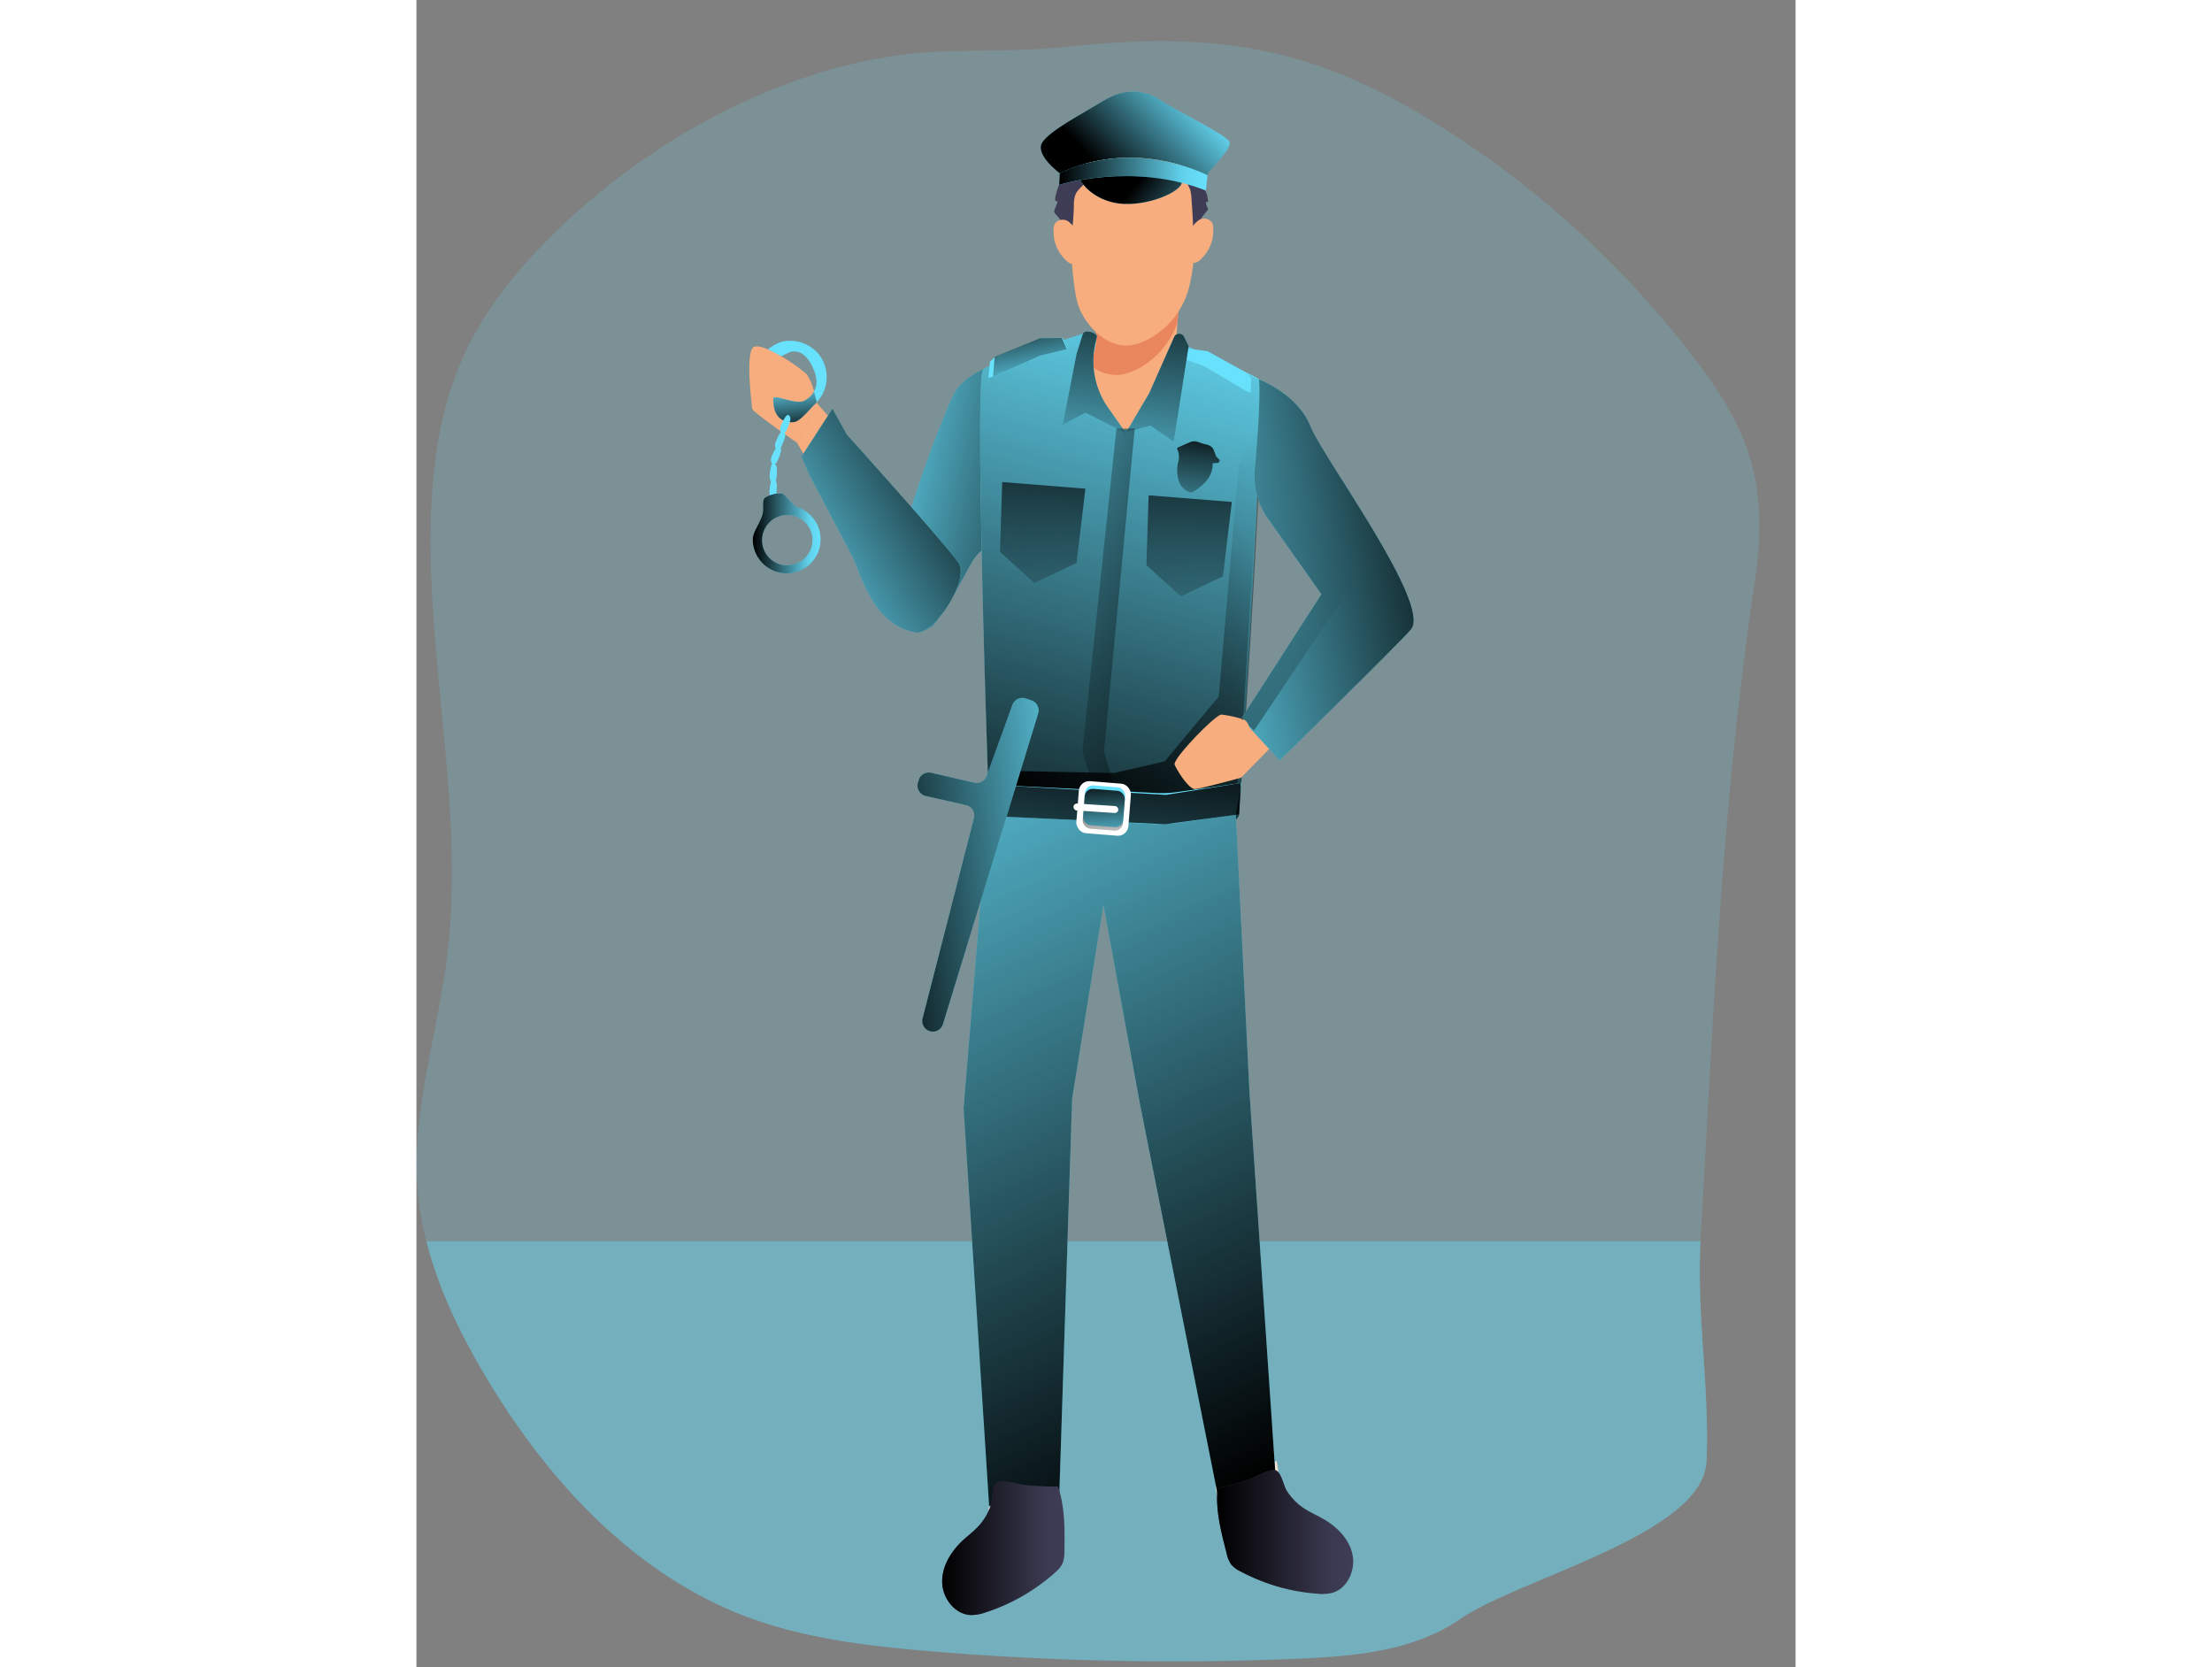 <svg id="Layer_1" data-name="Layer 1" xmlns="http://www.w3.org/2000/svg" xmlns:xlink="http://www.w3.org/1999/xlink" viewBox="0 0 287.88 348.01" width="406" height="306" class="illustration styles_illustrationTablet__1DWOa"><rect x="0" y="0" width="287.88" height="348.01" fill="#808080" stroke="none"/><defs><linearGradient id="linear-gradient" x1="211.84" y1="38.46" x2="232.51" y2="18.49" gradientUnits="userSpaceOnUse"><stop offset="0.01"></stop><stop offset="0.83" stop-opacity="0.07"></stop><stop offset="1" stop-opacity="0"></stop></linearGradient><linearGradient id="linear-gradient-2" x1="191.57" y1="201.13" x2="236.03" y2="42.05" xlink:href="#linear-gradient"></linearGradient><linearGradient id="linear-gradient-3" x1="216.02" y1="113.86" x2="149.79" y2="99.73" xlink:href="#linear-gradient"></linearGradient><linearGradient id="linear-gradient-4" x1="247.03" y1="310.84" x2="146.3" y2="112.15" xlink:href="#linear-gradient"></linearGradient><linearGradient id="linear-gradient-5" x1="217.54" y1="40.2" x2="239.3" y2="56.64" xlink:href="#linear-gradient"></linearGradient><linearGradient id="linear-gradient-6" x1="290.17" y1="112.54" x2="208.55" y2="127.48" xlink:href="#linear-gradient"></linearGradient><linearGradient id="linear-gradient-7" x1="189.11" y1="167.72" x2="261.41" y2="115.53" xlink:href="#linear-gradient"></linearGradient><linearGradient id="linear-gradient-8" x1="4653.86" y1="328.51" x2="4657.53" y2="346.97" gradientTransform="matrix(-0.99, -0.12, -0.12, 0.99, 4830.13, 289.78)" xlink:href="#linear-gradient"></linearGradient><linearGradient id="linear-gradient-9" x1="201.96" y1="38.04" x2="232.88" y2="38.04" xlink:href="#linear-gradient"></linearGradient><linearGradient id="linear-gradient-10" x1="189.68" y1="95.01" x2="133.06" y2="128.7" xlink:href="#linear-gradient"></linearGradient><linearGradient id="linear-gradient-11" x1="226.51" y1="54" x2="217.13" y2="121.04" xlink:href="#linear-gradient"></linearGradient><linearGradient id="linear-gradient-12" x1="214.75" y1="52.36" x2="205.38" y2="119.4" xlink:href="#linear-gradient"></linearGradient><linearGradient id="linear-gradient-13" x1="125.62" y1="63.4" x2="129.67" y2="83.78" xlink:href="#linear-gradient"></linearGradient><linearGradient id="linear-gradient-14" x1="186.33" y1="129.81" x2="121.03" y2="128.19" xlink:href="#linear-gradient"></linearGradient><linearGradient id="linear-gradient-15" x1="147.24" y1="148.81" x2="134.04" y2="252.67" xlink:href="#linear-gradient"></linearGradient><linearGradient id="linear-gradient-16" x1="-764.61" y1="-9.57" x2="-764.27" y2="8.51" gradientTransform="matrix(0.69, -0.07, 0.05, 0.92, 737.96, 119.42)" xlink:href="#linear-gradient"></linearGradient><linearGradient id="linear-gradient-17" x1="171.71" y1="150.48" x2="173.25" y2="149.37" xlink:href="#linear-gradient"></linearGradient><linearGradient id="linear-gradient-19" x1="132.5" y1="83.09" x2="127.99" y2="136.24" xlink:href="#linear-gradient"></linearGradient><linearGradient id="linear-gradient-20" x1="163.07" y1="85.87" x2="158.56" y2="139.02" xlink:href="#linear-gradient"></linearGradient><linearGradient id="linear-gradient-21" x1="232.01" y1="89.93" x2="228.66" y2="112.63" xlink:href="#linear-gradient"></linearGradient><linearGradient id="linear-gradient-22" x1="158.97" y1="185.28" x2="219.41" y2="177.99" xlink:href="#linear-gradient"></linearGradient><linearGradient id="linear-gradient-23" x1="147.63" y1="92.8" x2="146.13" y2="79.72" xlink:href="#linear-gradient"></linearGradient><linearGradient id="linear-gradient-24" x1="137.99" y1="113.03" x2="152.14" y2="113.03" xlink:href="#linear-gradient"></linearGradient><linearGradient id="linear-gradient-25" x1="234.92" y1="321.47" x2="263.36" y2="321.47" xlink:href="#linear-gradient"></linearGradient><linearGradient id="linear-gradient-26" x1="177.58" y1="324.87" x2="203.08" y2="324.87" xlink:href="#linear-gradient"></linearGradient></defs><title>Police</title><path d="M335.81,260.85c-.86,15.27,1.95,30.57,1.28,45.85s-38.87,24.3-51.51,33c-9.65,6.65-22,7.71-33.71,8.22a609.46,609.46,0,0,1-77-1.57c-13.14-1.1-26.4-2.68-38.7-7.39-23.39-9-41.29-28.61-54.06-50.16-5.2-8.77-9.76-18.13-12.24-28A64.76,64.76,0,0,1,68,249.6c-1.18-16,4.1-31.79,6.13-47.76,3.79-29.74-3.79-59.76-3.37-89.74.18-12.16,1.72-24.51,6.66-35.62,4.6-10.36,12-19.28,20.16-27.11,18.85-18,43.78-32.09,69.82-36,11.67-1.78,24-.58,36-1.89,15.19-1.66,30.74-2,45.65,1.83,12.66,3.27,24.42,9.41,35.36,16.56a203.18,203.18,0,0,1,49.28,45.49c5.3,6.83,10.24,14.17,12.63,22.49s2.09,17,.82,25.41c-6.85,45.55-8.67,91.48-11.31,137.47Z" transform="translate(-67.79 -1.69)" fill="#68e1fd" opacity="0.18" style="isolation: isolate;"></path><path d="M337.09,306.7c-.66,15.34-38.87,24.3-51.51,33-9.65,6.65-22,7.71-33.71,8.22a609.46,609.46,0,0,1-77-1.57c-13.14-1.1-26.4-2.68-38.7-7.39-23.39-9-41.29-28.61-54.06-50.16-5.2-8.77-9.76-18.13-12.24-28h266C335,276.12,337.76,291.42,337.09,306.7Z" transform="translate(-67.79 -1.69)" fill="#68e1fd" opacity="0.38" style="isolation: isolate;"></path><path d="M202.07,37.86s-5.32-3.93-3.63-6.47,8.27-5.91,12.66-8.61,8.44-2.53,12-.17,13.51,7.1,14.35,8.62-4.39,5.87-4.56,7.05S202.07,37.86,202.07,37.86Z" transform="translate(-67.79 -1.69)" fill="#68e1fd"></path><path d="M202.07,37.86s-5.32-3.93-3.63-6.47,8.27-5.91,12.66-8.61,8.44-2.53,12-.17,13.51,7.1,14.35,8.62-4.39,5.87-4.56,7.05S202.07,37.86,202.07,37.86Z" transform="translate(-67.79 -1.69)" fill="url(#linear-gradient)"></path><path d="M226.47,73.05s15.52,6.44,17.2,7.84c1.5,1.25-3.83,86.6-4.15,90.79s-23.13,4.86-33,3a108,108,0,0,1-19.25-5.89s-3.12-88.44-1.18-90,20.82-7.43,20.82-7.43Z" transform="translate(-67.79 -1.69)" fill="#68e1fd"></path><path d="M239.52,171.68c-.32,4.19-23.13,4.86-33,3a107.46,107.46,0,0,1-19.25-5.88s-1-27.55-1.49-52.17c-.41-19.49-.55-37.14.31-37.83,1.94-1.57,20.82-7.43,20.82-7.43L226.47,73s15.9,6.88,17.58,8.28C245.54,82.58,239.84,167.49,239.52,171.68Z" transform="translate(-67.79 -1.69)" fill="url(#linear-gradient-2)"></path><path d="M185.78,116.6a9.68,9.68,0,0,0-2,2.39c-1.41,2.46-6.4,11.86-8.34,13.42s-5.17,1.84-7.86-4.84,10.85-41.18,12.66-44.12,5.82-4.68,5.82-4.68C185.23,79.46,185.37,97.11,185.78,116.6Z" transform="translate(-67.79 -1.69)" fill="#68e1fd"></path><path d="M185.78,116.6a9.68,9.68,0,0,0-2,2.39c-1.41,2.46-6.4,11.86-8.34,13.42s-5.17,1.84-7.86-4.84,10.85-41.18,12.66-44.12,5.82-4.68,5.82-4.68C185.23,79.46,185.37,97.11,185.78,116.6Z" transform="translate(-67.79 -1.69)" fill="url(#linear-gradient-3)"></path><path d="M200.48,312.3s1.71,11.26.79,12.55-6.34.85-9.67.12-4.14-5.05-4.14-5.05l-.23-3.56Z" transform="translate(-67.79 -1.69)" fill="#f1dfce"></path><path d="M247.37,306.62s2.44,15.71,1.64,17.08-6.79-2-10.18-2.4-3.69-5.86-3.69-5.86l-.57-3.51Z" transform="translate(-67.79 -1.69)" fill="#f1dfce"></path><path d="M227.1,64.67s-1.26,9.13-.26,12.5-3.63,13.5-10.51,14.12-7.93-11.07-8.05-12.45,2.2-5.34,1.2-8.72S226,60.61,227.1,64.67Z" transform="translate(-67.79 -1.69)" fill="#f7ad7e"></path><path d="M209.48,70.12c.78,2.61-.57,6.82-1,7.83a8.7,8.7,0,0,0,5.89,2c4.13-.37,10-4.36,12.2-10.8,0-.11.07-.24.11-.36.19-2.3.44-4.11.44-4.11C226,60.61,208.49,66.75,209.48,70.12Z" transform="translate(-67.79 -1.69)" fill="#e9865d"></path><path d="M254.43,123.88" transform="translate(-67.79 -1.69)" fill="none" stroke="#000" stroke-miterlimit="10" stroke-width="0.6"></path><path d="M238.83,171.74l2.84,57.79,5.44,80.09S244,313.37,235,313.49L218.79,232l-7.59-41.42L204.66,231l-2.73,84.15s-6.35.13-14.6.88L182,233l5.29-64.24Z" transform="translate(-67.79 -1.69)" fill="#68e1fd"></path><path d="M238.83,171.74l2.84,57.79,5.44,80.09S244,313.37,235,313.49L218.79,232l-7.59-41.42L204.66,231l-2.73,84.15s-6.35.13-14.6.88L182,233l5.29-64.24Z" transform="translate(-67.79 -1.69)" fill="url(#linear-gradient-4)"></path><path d="M228.67,63c-2.19,6.44-8.06,10.43-12.19,10.8s-8.62-3.38-10.43-8.07S204,43.07,204,43.07a7.36,7.36,0,0,1,.69-3.48,10.14,10.14,0,0,1,2.93-3.8,36.52,36.52,0,0,1,19.92.44A9.73,9.73,0,0,1,230,39.34a5.64,5.64,0,0,1,.27,1.32C230.84,45,230.6,57.4,228.67,63Z" transform="translate(-67.79 -1.69)" fill="#f7ad7e"></path><path d="M201.18,43.57l.46.24-.59,1.49a1.18,1.18,0,0,0-.12.64,1.29,1.29,0,0,0,.36.54,13.08,13.08,0,0,1,3.06,5.5,56.36,56.36,0,0,0,.68-7.45,5.71,5.71,0,0,1,.37-2.33c.66-1.38,2.46-2.21,2.51-3.74,0-.19,0-.43-.24-.49a.5.5,0,0,0-.27,0c-1.48.31-3.84.67-5.06,1.62C201.85,40,200.84,43.39,201.18,43.57Z" transform="translate(-67.79 -1.69)" fill="#3f3d56"></path><path d="M203.81,47.88a2.06,2.06,0,0,0-2.72.44,3.06,3.06,0,0,0-.3,1.7,11.36,11.36,0,0,0,.15,1.74,8.34,8.34,0,0,0,2.24,4.07,3.52,3.52,0,0,0,.91.77,1.48,1.48,0,0,0,1.16.11,2,2,0,0,0,1-1.66,8.68,8.68,0,0,0-.38-4.29A5.73,5.73,0,0,0,203.81,47.88Z" transform="translate(-67.79 -1.69)" fill="#f7ad7e"></path><path d="M206.18,39s1.82,3.82,7.26,5,13.24-1.73,14.08-4S210.65,33.56,206.18,39Z" transform="translate(-67.79 -1.69)" fill="#68e1fd"></path><path d="M206.18,39s1.82,3.82,7.26,5,13.24-1.73,14.08-4S210.65,33.56,206.18,39Z" transform="translate(-67.79 -1.69)" fill="url(#linear-gradient-5)"></path><path d="M178,127.93s5-4.29-1.09-12.08-25.56-30.06-25.56-30.06l-4.1,8.36S163,120.71,167.72,129C170.86,134.5,178,127.93,178,127.93Z" transform="translate(-67.79 -1.69)" fill="#f7ad7e"></path><path d="M151.39,85.79l-4.1,8.36s-9.36-6.47-9.42-7.15-1.31-10.4,0-12.56c.44-.74,1.76-.48,3.35.21A28.18,28.18,0,0,1,144,76.09a38.21,38.21,0,0,1,5.21,3.66,11.33,11.33,0,0,1,1.59,3.68c.3,1,.52,1.89.6,2.22A1.31,1.31,0,0,1,151.39,85.79Z" transform="translate(-67.79 -1.69)" fill="#f7ad7e"></path><polygon points="188.65 127.13 172.17 150.02 172.14 162.32 200.17 133.81 188.65 127.13" fill="#f7ad7e"></polygon><path d="M243.67,80.89s8,3,10.72,9.74,25.35,37.2,21,42.45c-2.21,2.65-27.41,27.35-27.41,27.35l-8-8.71,16.72-26L245.56,110a15.54,15.54,0,0,1-2.78-10.34C243.33,93.65,244,84.49,243.67,80.89Z" transform="translate(-67.79 -1.69)" fill="#68e1fd"></path><path d="M243.67,80.89s8,3,10.72,9.74,25.35,37.2,21,42.45c-2.21,2.65-27.41,27.35-27.41,27.35l-8-8.71,16.72-26L245.56,110a15.54,15.54,0,0,1-2.78-10.34C243.33,93.65,244,84.49,243.67,80.89Z" transform="translate(-67.79 -1.69)" fill="url(#linear-gradient-6)"></path><path d="M263.93,122.46l-21.3,31.72-2.3-2.12.06-1,16.29-25.29-13.56-19.49L240.39,151l-.43.67.37.35-.37,6.11-1.21,10.77L187.86,166l-.35-3.47,25.88.52,10.6-2.43,11.28-13.55,4.17-48.28,3.88-7.24,0,2.3a15.42,15.42,0,0,1,.71-2.41Z" transform="translate(-67.79 -1.69)" fill="url(#linear-gradient-7)"></path><path d="M240,151.72a23.93,23.93,0,0,0-4.18-.87c-1.25,0-10.24,9.26-9.76,10.46s3,5.21,4.31,5.09,9.6-2.38,9.6-2.38S244.15,152.58,240,151.72Z" transform="translate(-67.79 -1.69)" fill="#f7ad7e"></path><polygon points="174.21 78.88 174.16 81.94 173.15 81.6 173.28 77.82 174.21 78.88" fill="#68e1fd"></polygon><polygon points="164.62 76.53 173.15 81.6 173.28 77.82 165.16 73.31 161.1 72.78 159.89 74.78 164.62 76.53" fill="#68e1fd"></polygon><polygon points="164.57 76.46 173.1 81.54 173.23 77.75 165.11 73.25 161.05 72.72 159.84 74.71 164.57 76.46" fill="url(#linear-gradient-8)"></polygon><path d="M229.59,43.38c.18,2.38.31,4.77.37,7.16a14.78,14.78,0,0,1,2.86-4.83.67.67,0,0,0,.2-.38.64.64,0,0,0-.11-.3,2.43,2.43,0,0,1-.29-1.21.49.49,0,0,0,.41,0,5.7,5.7,0,0,0-.48-2.15,2.49,2.49,0,0,0-.67-1,3,3,0,0,0-1-.45l-1.94-.62a.4.4,0,0,0-.37,0c-.07.06.67,1.44.73,1.67A10.25,10.25,0,0,1,229.59,43.38Z" transform="translate(-67.79 -1.69)" fill="#3f3d56"></path><path d="M202.07,37.86,202,40.27s15.39-4.8,30.58,1.2l.34-3.19S217.86,30.29,202.07,37.86Z" transform="translate(-67.79 -1.69)" fill="#68e1fd"></path><path d="M232.88,38.28l-.35,3.19q-1.12-.45-2.25-.81c-10.56-3.46-20.85-2.07-25.59-1.07-1.74.37-2.73.68-2.73.68l.11-2.41a33.66,33.66,0,0,1,5.55-2.07,36.52,36.52,0,0,1,19.92.44A31.17,31.17,0,0,1,232.88,38.28Z" transform="translate(-67.79 -1.69)" fill="url(#linear-gradient-9)"></path><path d="M231.1,47.65a2.06,2.06,0,0,1,2.72.44,2.94,2.94,0,0,1,.29,1.69,10.24,10.24,0,0,1-.14,1.75,8.42,8.42,0,0,1-2.24,4.07,3.52,3.52,0,0,1-.92.76,1.43,1.43,0,0,1-1.16.12,2,2,0,0,1-1-1.66,8.57,8.57,0,0,1,.38-4.29A5.62,5.62,0,0,1,231.1,47.65Z" transform="translate(-67.79 -1.69)" fill="#f7ad7e"></path><path d="M154.63,87l-6.48,10,1.62,3.71s3.65,7,9,17.13c1.75,3.31,4,14.15,13.2,15.87,3.7.69,11.46-10.89,8.92-14.59s-23.28-26.75-23.28-26.75Z" transform="translate(-67.79 -1.69)" fill="#68e1fd"></path><path d="M154.63,87l-6.48,10,1.62,3.71s3.65,7,9,17.13c1.75,3.31,4,14.15,13.2,15.87,3.7.69,11.46-10.89,8.92-14.59s-23.28-26.75-23.28-26.75Z" transform="translate(-67.79 -1.69)" fill="url(#linear-gradient-10)"></path><path d="M226,71.93l-5.29,11.91-4.78,8.08L221,90.53l4.87,3.39,3.12-20-1-2A1.15,1.15,0,0,0,226,71.93Z" transform="translate(-67.79 -1.69)" fill="#68e1fd"></path><path d="M209.86,71.86l-.3,1.23a17,17,0,0,0,2.62,13.72l3.76,5.34-8.51-4.31-4.75,2.54,2.9-14.82,1.33-4.22C207.32,70.46,209.46,71,209.86,71.86Z" transform="translate(-67.79 -1.69)" fill="#68e1fd"></path><path d="M226,71.93l-5.29,11.91-4.78,8.08L221,90.53l4.87,3.39,3.12-20-1-2A1.15,1.15,0,0,0,226,71.93Z" transform="translate(-67.79 -1.69)" fill="url(#linear-gradient-11)"></path><path d="M209.86,71.86l-.3,1.23a17,17,0,0,0,2.62,13.72l3.76,5.34-8.51-4.31-4.75,2.54,2.9-14.82,1.33-4.22C207.32,70.46,209.46,71,209.86,71.86Z" transform="translate(-67.79 -1.69)" fill="url(#linear-gradient-12)"></path><polygon points="119.73 75.49 119.38 78.85 120.54 78.62 120.88 74.45 119.73 75.49" fill="#68e1fd"></polygon><polygon points="130.55 74.16 120.54 78.62 120.88 74.45 130.38 70.57 134.89 70.51 135.96 72.86 130.55 74.16" fill="#68e1fd"></polygon><polygon points="130.38 74.19 120.36 78.65 120.71 74.48 130.2 70.6 134.72 70.54 135.79 72.89 130.38 74.19" fill="url(#linear-gradient-13)"></polygon><polygon points="146.12 89.44 139 156.83 142.3 168.12 146.82 168.29 143.52 156.83 149.94 89.44 146.12 89.44" fill="url(#linear-gradient-14)"></polygon><path d="M238.83,171.74l-11.89,1.68a30.06,30.06,0,0,1-5.69.25l-35.62-1.78.32-6.49,36.39,1.83a21.76,21.76,0,0,0,4.19-.2L240,165.12Z" transform="translate(-67.79 -1.69)" fill="#68e1fd"></path><polygon points="171.73 169.99 156.31 172.05 117.83 170.24 118.16 163.71 156.43 165.92 172.06 163.45 171.73 169.99" fill="url(#linear-gradient-15)"></polygon><rect x="205.79" y="164.99" width="10.9" height="10.9" rx="2.17" transform="translate(-53.58 -17.94) rotate(4.56)" fill="#fff"></rect><rect x="207.15" y="165.82" width="8.42" height="8.34" rx="1.67" transform="translate(-53.62 -17.95) rotate(4.56)" fill="#68e1fd"></rect><rect x="207.07" y="166.54" width="8.42" height="8.34" rx="1.67" transform="translate(-53.56 -17.94) rotate(4.56)" fill="url(#linear-gradient-16)"></rect><rect x="204.91" y="169.7" width="9.38" height="1.45" rx="0.72" transform="translate(-56.05 -15.19) rotate(3.79)" fill="#fff"></rect><polygon points="172.6 149.35 172.54 150.37 172.17 150.02 172.6 149.35" fill="url(#linear-gradient-17)"></polygon><polygon points="172.6 149.35 172.54 150.37 172.17 150.02 172.6 149.35" fill="url(#linear-gradient-17)"></polygon><polygon points="122.27 100.62 139.64 102.01 137.79 117.52 128.99 121.69 121.81 115.2 122.27 100.62" fill="url(#linear-gradient-19)"></polygon><polygon points="152.84 103.39 170.21 104.78 168.35 120.3 159.56 124.47 152.38 117.98 152.84 103.39" fill="url(#linear-gradient-20)"></polygon><path d="M229.12,94.05l-2.3,1a.62.62,0,0,0-.16.1c-.17.18,0,.46.1.68a4,4,0,0,1,0,2.47,7.47,7.47,0,0,0,.14,3.73,3.75,3.75,0,0,0,2.61,2.49,9.76,9.76,0,0,0,3.17-2.45A5.43,5.43,0,0,0,234,98.4a6.26,6.26,0,0,1,.87-.05c.29,0,.6-.25.57-.54s-.26-.37-.43-.53c-.61-.57-.56-1.61-1.15-2.22a2.7,2.7,0,0,0-1.45-.64C231.2,94.14,230.35,93.43,229.12,94.05Z" transform="translate(-67.79 -1.69)" fill="url(#linear-gradient-21)"></path><path d="M175.26,163l9,2.07a2.2,2.2,0,0,0,2.56-1.4l5.37-14.84a2.21,2.21,0,0,1,2.77-1.35l1.2.4a2.21,2.21,0,0,1,1.41,2.74l-19.87,64.85a2.2,2.2,0,0,1-3,1.37h0a2.2,2.2,0,0,1-1.26-2.57l10.73-41.82a2.21,2.21,0,0,0-1.65-2.7l-8.43-1.91a2.22,2.22,0,0,1-1.62-2.81l.17-.53A2.2,2.2,0,0,1,175.26,163Z" transform="translate(-67.79 -1.69)" fill="#68e1fd"></path><path d="M175.26,163l9,2.07a2.2,2.2,0,0,0,2.56-1.4l5.37-14.84a2.21,2.21,0,0,1,2.77-1.35l1.2.4a2.21,2.21,0,0,1,1.41,2.74l-19.87,64.85a2.2,2.2,0,0,1-3,1.37h0a2.2,2.2,0,0,1-1.26-2.57l10.73-41.82a2.21,2.21,0,0,0-1.65-2.7l-8.43-1.91a2.22,2.22,0,0,1-1.62-2.81l.17-.53A2.2,2.2,0,0,1,175.26,163Z" transform="translate(-67.79 -1.69)" fill="url(#linear-gradient-22)"></path><path d="M152.53,84a8.9,8.9,0,0,1-1.18,1.63c-.08-.33-.3-1.23-.6-2.22a4.18,4.18,0,0,0,.55-1.88,6.8,6.8,0,0,0-.74-3A7.27,7.27,0,0,0,148.9,76a3.33,3.33,0,0,0-2.81-.92,13.42,13.42,0,0,0-2.14,1,28.18,28.18,0,0,0-2.74-1.44.91.91,0,0,1,.13-.16A9.42,9.42,0,0,1,144.11,73a7.83,7.83,0,0,1,7.77,2.77A7.72,7.72,0,0,1,152.53,84Z" transform="translate(-67.79 -1.69)" fill="#68e1fd"></path><path d="M151.35,85.65a8.27,8.27,0,0,1-.71.74c-.9.88-2.77,3.23-4,3.4s-4.48-.09-4.35-4.88c0-1.07,4.48,1.25,6.29.49a4.52,4.52,0,0,0,2.19-2C151.05,84.42,151.27,85.32,151.35,85.65Z" transform="translate(-67.79 -1.69)" fill="#68e1fd"></path><path d="M151.35,85.65a8.27,8.27,0,0,1-.71.74c-.9.88-2.77,3.23-4,3.4s-4.48-.09-4.35-4.88c0-1.07,4.48,1.25,6.29.49a4.52,4.52,0,0,0,2.19-2C151.05,84.42,151.27,85.32,151.35,85.65Z" transform="translate(-67.79 -1.69)" fill="url(#linear-gradient-23)"></path><path d="M144.07,90.09a3.56,3.56,0,0,0-.33,1,1.2,1.2,0,0,0,.27,1,.25.25,0,0,0,.15.1.25.25,0,0,0,.12,0c.41,0,.66-.45.84-.82a12.21,12.21,0,0,0,.61-1.62,1.47,1.47,0,0,0,.05-1C145.22,87.36,144.25,89.7,144.07,90.09Z" transform="translate(-67.79 -1.69)" fill="#68e1fd"></path><path d="M143,93.48a3.29,3.29,0,0,0-.34,1,1.25,1.25,0,0,0,.27,1,.29.29,0,0,0,.16.1h.11c.41,0,.66-.46.84-.83a11.58,11.58,0,0,0,.61-1.61,1.54,1.54,0,0,0,.06-1C144.09,90.75,143.12,93.09,143,93.48Z" transform="translate(-67.79 -1.69)" fill="#68e1fd"></path><path d="M142.13,96.55a3.56,3.56,0,0,0-.33,1,1.21,1.21,0,0,0,.27,1,.4.4,0,0,0,.15.1.24.24,0,0,0,.12,0c.41,0,.66-.45.84-.82a11.24,11.24,0,0,0,.61-1.62,1.53,1.53,0,0,0,.06-1C143.28,93.82,142.31,96.16,142.13,96.55Z" transform="translate(-67.79 -1.69)" fill="#68e1fd"></path><path d="M141.56,100.51a3.76,3.76,0,0,0,0,1.06,1.2,1.2,0,0,0,.56.85.31.31,0,0,0,.18,0,.2.2,0,0,0,.11,0,1.21,1.21,0,0,0,.54-1,11.08,11.08,0,0,0,.08-1.73,1.53,1.53,0,0,0-.26-1C141.81,97.56,141.61,100.09,141.56,100.51Z" transform="translate(-67.79 -1.69)" fill="#68e1fd"></path><path d="M141.52,103.81a3.76,3.76,0,0,0,0,1.06,1.24,1.24,0,0,0,.57.85.27.27,0,0,0,.18,0,.23.23,0,0,0,.11,0,1.23,1.23,0,0,0,.54-1A11.08,11.08,0,0,0,143,103a1.59,1.59,0,0,0-.26-1C141.76,100.86,141.57,103.39,141.52,103.81Z" transform="translate(-67.79 -1.69)" fill="#68e1fd"></path><path d="M144,104.71a5.78,5.78,0,0,0-3.39.84c-.81.5-.21,2.33-.62,3.63-.62,1.93-2,3.58-2,5.1a7.08,7.08,0,1,0,9.09-6.79C146.44,107.3,144.74,104.71,144,104.71Zm1.2,15a5.26,5.26,0,1,1,5.26-5.26A5.26,5.26,0,0,1,145.24,119.66Z" transform="translate(-67.79 -1.69)" fill="#68e1fd"></path><path d="M144,104.71a5.78,5.78,0,0,0-3.39.84c-.81.5-.21,2.33-.62,3.63-.62,1.93-2,3.58-2,5.1a7.08,7.08,0,1,0,9.09-6.79C146.44,107.3,144.74,104.71,144,104.71Zm1.2,15a5.26,5.26,0,1,1,5.26-5.26A5.26,5.26,0,0,1,145.24,119.66Z" transform="translate(-67.79 -1.69)" fill="url(#linear-gradient-24)"></path><path d="M235,312.44c-.41,4.51.75,9,1.89,13.39a6.48,6.48,0,0,0,1,2.46,5.79,5.79,0,0,0,2,1.45,40.32,40.32,0,0,0,15.94,4.61,9.27,9.27,0,0,0,3-.14c3.24-.81,5-4.67,4.37-7.94s-3.23-5.88-6.13-7.53c-1.37-.79-2.84-1.41-4.15-2.29a12.07,12.07,0,0,1-3.47-3.61c-.68-1.09-1.11-3.83-2.31-4.25s-4.47,1.53-5.68,1.94Q238.29,311.61,235,312.44Z" transform="translate(-67.79 -1.69)" fill="#3f3d56"></path><path d="M201.71,312c1.47,4.29,1.41,8.92,1.34,13.46a6.66,6.66,0,0,1-.41,2.63,6,6,0,0,1-1.56,1.87,40.51,40.51,0,0,1-14.4,8.27,9.43,9.43,0,0,1-3,.58c-3.34,0-6-3.35-6.14-6.68s1.75-6.48,4.17-8.77c1.15-1.09,2.43-2,3.5-3.21a12.24,12.24,0,0,0,2.51-4.33c.4-1.22.16-4,1.23-4.68s4.71.43,6,.54Q198.33,312,201.71,312Z" transform="translate(-67.79 -1.69)" fill="#3f3d56"></path><path d="M235,312.44c-.41,4.51.75,9,1.89,13.39a6.48,6.48,0,0,0,1,2.46,5.79,5.79,0,0,0,2,1.45,40.32,40.32,0,0,0,15.94,4.61,9.27,9.27,0,0,0,3-.14c3.24-.81,5-4.67,4.37-7.94s-3.23-5.88-6.13-7.53c-1.37-.79-2.84-1.41-4.15-2.29a12.07,12.07,0,0,1-3.47-3.61c-.68-1.09-1.11-3.83-2.31-4.25s-4.47,1.53-5.68,1.94Q238.29,311.61,235,312.44Z" transform="translate(-67.79 -1.69)" fill="url(#linear-gradient-25)"></path><path d="M201.71,312c1.47,4.29,1.41,8.92,1.34,13.46a6.66,6.66,0,0,1-.41,2.63,6,6,0,0,1-1.56,1.87,40.51,40.51,0,0,1-14.4,8.27,9.43,9.43,0,0,1-3,.58c-3.34,0-6-3.35-6.14-6.68s1.75-6.48,4.17-8.77c1.15-1.09,2.43-2,3.5-3.21a12.24,12.24,0,0,0,2.51-4.33c.4-1.22.16-4,1.23-4.68s4.71.43,6,.54Q198.33,312,201.71,312Z" transform="translate(-67.79 -1.69)" fill="url(#linear-gradient-26)"></path><path d="M123.71,327.15C126,340.22,142,345,155.22,346.5a486.93,486.93,0,0,0,78.43,2.67c24.13-1.13,48.57-4.16,70.72-13.8,16.06-7,31.82-19.2,34.81-36.47,1.72-9.94-1.06-20.1-.66-30.18.5-12.85,6.11-24.86,10.12-37.08,20.8-63.46-6-139.33-62-175.68C259,38,233.68,3.81,200.72,1.81,180.06.56,159.38,9.46,144.68,24S121,58.45,117.88,78.91c-3.1,20.12-.93,41-6.22,60.66C105.5,162.43,89.53,182.41,87.29,206c-1.71,18,4.89,35.73,11.39,52.66C106.81,279.83,119.85,304.79,123.71,327.15Z" transform="translate(-67.79 -1.69)" fill="none"></path></svg>
